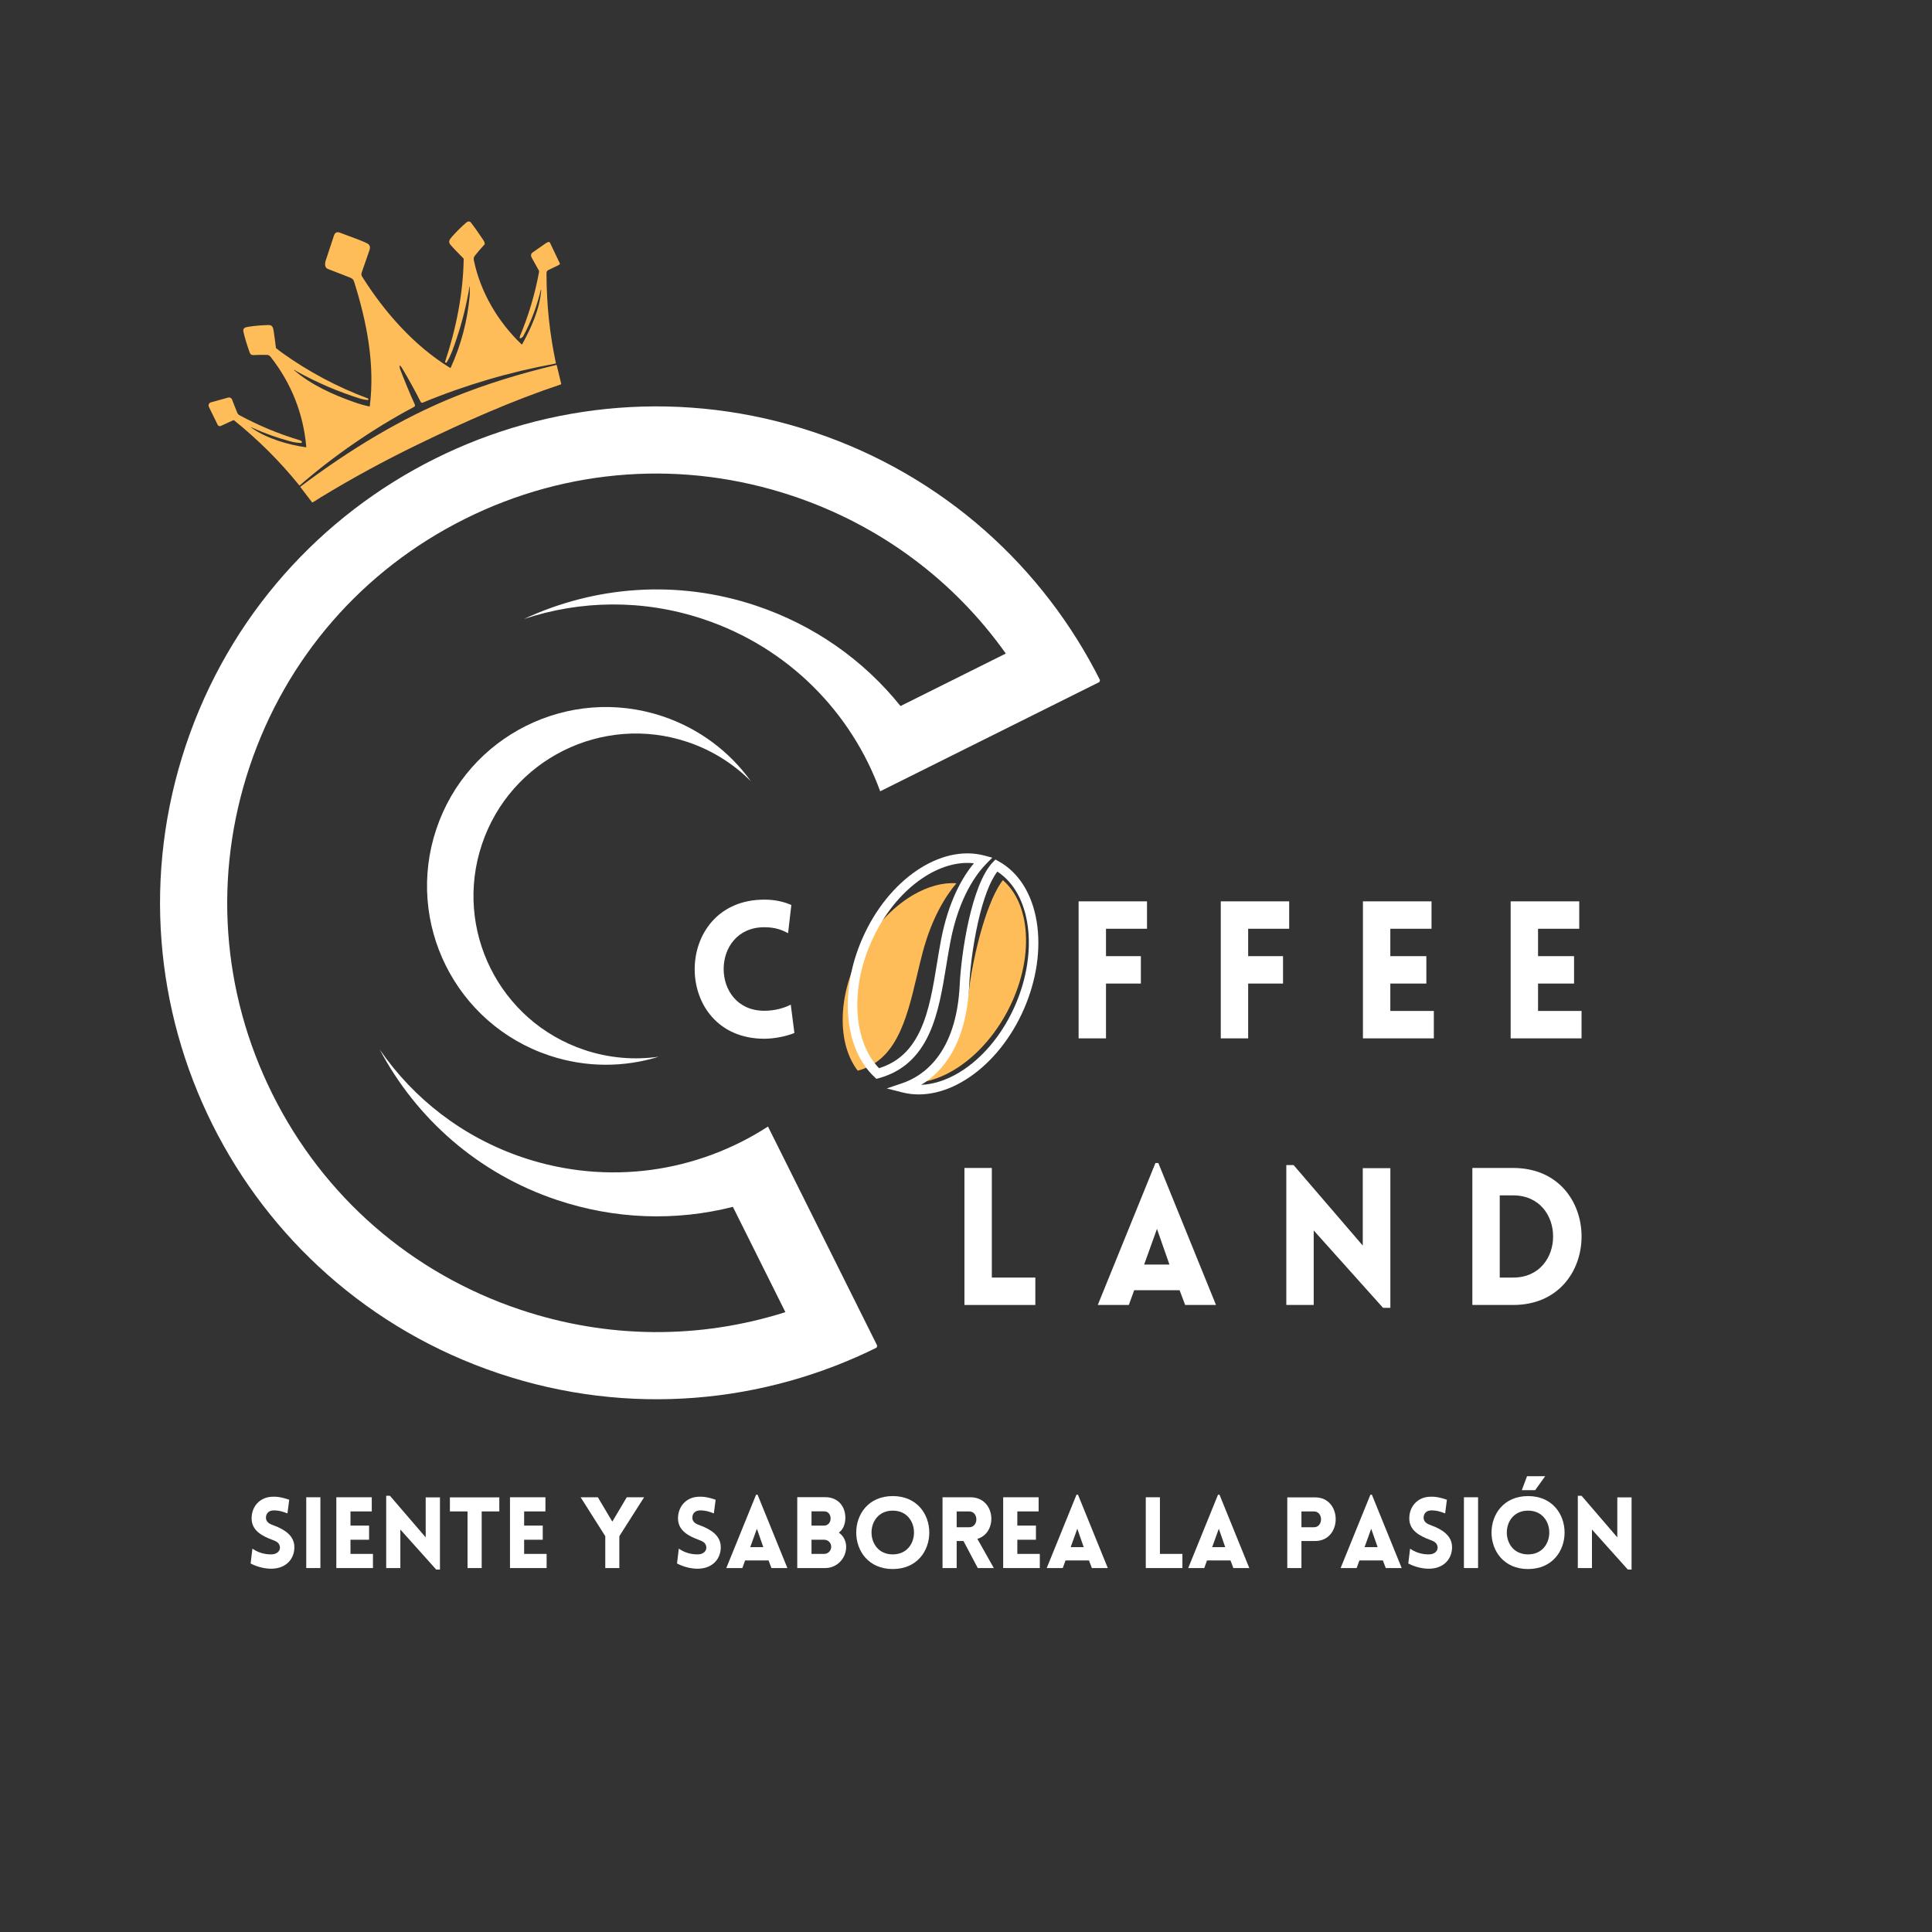 <svg xmlns="http://www.w3.org/2000/svg" xmlns:xlink="http://www.w3.org/1999/xlink" width="500" zoomAndPan="magnify" viewBox="0 0 375 375" height="500" preserveAspectRatio="xMidYMid meet" version="1.0"><rect x="0" y="0" width="375" height="375" fill="#333333" stroke="none"/><defs><g/><clipPath id="f445b46dc0"><path d="M 31 78 L 214 78 L 214 272 L 31 272 Z M 31 78 " clip-rule="nonzero"/></clipPath><clipPath id="d9144fcce3"><path d="M 66.664 53.25 L 222.422 105.383 L 161.246 288.164 L 5.488 236.035 Z M 66.664 53.25 " clip-rule="nonzero"/></clipPath><clipPath id="8dbe79f91f"><path d="M 66.664 53.25 L 222.422 105.383 L 161.246 288.164 L 5.488 236.035 Z M 66.664 53.25 " clip-rule="nonzero"/></clipPath><clipPath id="0c75d33ffc"><path d="M 66.645 53.312 L 222.824 105.582 L 161.656 288.352 L 5.473 236.082 Z M 66.645 53.312 " clip-rule="nonzero"/></clipPath><clipPath id="a27b42a548"><path d="M 66.645 53.312 L 222.594 105.504 L 161.445 288.207 L 5.496 236.016 Z M 66.645 53.312 " clip-rule="nonzero"/></clipPath><clipPath id="75c28ca607"><path d="M 82 137 L 146 137 L 146 207 L 82 207 Z M 82 137 " clip-rule="nonzero"/></clipPath><clipPath id="3b96c2bc8b"><path d="M 66.664 53.25 L 222.422 105.383 L 161.246 288.164 L 5.488 236.035 Z M 66.664 53.25 " clip-rule="nonzero"/></clipPath><clipPath id="dbb4b41de2"><path d="M 66.664 53.25 L 222.422 105.383 L 161.246 288.164 L 5.488 236.035 Z M 66.664 53.25 " clip-rule="nonzero"/></clipPath><clipPath id="23f3b261fa"><path d="M 163 171 L 186 171 L 186 208 L 163 208 Z M 163 171 " clip-rule="nonzero"/></clipPath><clipPath id="5eb9dc85b1"><path d="M 177.219 159.719 L 208.816 173.57 L 188.945 218.906 L 157.344 205.055 Z M 177.219 159.719 " clip-rule="nonzero"/></clipPath><clipPath id="cf690f114a"><path d="M 177.219 159.719 L 208.816 173.57 L 188.945 218.906 L 157.344 205.055 Z M 177.219 159.719 " clip-rule="nonzero"/></clipPath><clipPath id="ba40058056"><path d="M 179 170 L 200 170 L 200 210 L 179 210 Z M 179 170 " clip-rule="nonzero"/></clipPath><clipPath id="717ced21c8"><path d="M 177.219 159.719 L 208.816 173.57 L 188.945 218.906 L 157.344 205.055 Z M 177.219 159.719 " clip-rule="nonzero"/></clipPath><clipPath id="97366aad84"><path d="M 177.219 159.719 L 208.816 173.57 L 188.945 218.906 L 157.344 205.055 Z M 177.219 159.719 " clip-rule="nonzero"/></clipPath><clipPath id="71ed2a046d"><path d="M 164 165 L 193 165 L 193 210 L 164 210 Z M 164 165 " clip-rule="nonzero"/></clipPath><clipPath id="0f3f44c889"><path d="M 177.219 159.719 L 208.816 173.57 L 188.945 218.906 L 157.344 205.055 Z M 177.219 159.719 " clip-rule="nonzero"/></clipPath><clipPath id="9be8b0d43e"><path d="M 177.219 159.719 L 208.816 173.57 L 188.945 218.906 L 157.344 205.055 Z M 177.219 159.719 " clip-rule="nonzero"/></clipPath><clipPath id="8782a61ac1"><path d="M 172 166 L 202 166 L 202 213 L 172 213 Z M 172 166 " clip-rule="nonzero"/></clipPath><clipPath id="ba22543811"><path d="M 177.219 159.719 L 208.816 173.57 L 188.945 218.906 L 157.344 205.055 Z M 177.219 159.719 " clip-rule="nonzero"/></clipPath><clipPath id="eb098e7647"><path d="M 177.219 159.719 L 208.816 173.57 L 188.945 218.906 L 157.344 205.055 Z M 177.219 159.719 " clip-rule="nonzero"/></clipPath><clipPath id="05f9d56e43"><path d="M 191.824 166.133 L 208.598 173.484 L 188.816 218.613 L 172.043 211.262 Z M 191.824 166.133 " clip-rule="nonzero"/></clipPath><clipPath id="e9cf008863"><path d="M 191.824 166.133 L 208.559 173.465 L 188.785 218.57 L 172.055 211.238 Z M 191.824 166.133 " clip-rule="nonzero"/></clipPath><clipPath id="542b8ae5b5"><path d="M 40 42 L 109 42 L 109 98 L 40 98 Z M 40 42 " clip-rule="nonzero"/></clipPath><clipPath id="7074ffc600"><path d="M 31.918 60.898 L 98.289 29.324 L 117.945 70.637 L 51.574 102.211 Z M 31.918 60.898 " clip-rule="nonzero"/></clipPath><clipPath id="4513c8e5a9"><path d="M 31.91 60.887 L 98.281 29.309 L 117.938 70.621 L 51.566 102.199 Z M 31.91 60.887 " clip-rule="nonzero"/></clipPath></defs><g clip-path="url(#f445b46dc0)"><g clip-path="url(#d9144fcce3)"><g clip-path="url(#8dbe79f91f)"><g clip-path="url(#0c75d33ffc)"><g clip-path="url(#a27b42a548)"><path fill="#ffffff" d="M 101.582 224.699 C 89.812 220.758 80.254 213.227 73.715 203.73 C 80.773 217.039 92.738 227.773 108.117 232.918 C 119.312 236.664 131.078 237.082 142.254 234.25 L 152.445 254.688 C 135.766 259.98 117.902 259.871 100.992 254.211 C 79.895 247.152 62.812 232.297 52.891 212.391 C 42.965 192.48 41.387 169.898 48.449 148.805 C 55.508 127.711 70.359 110.629 90.27 100.703 C 110.176 90.781 132.758 89.203 153.855 96.262 C 170.766 101.922 185.098 112.586 195.227 126.852 L 174.789 137.043 C 167.57 128.055 157.922 121.301 146.727 117.555 C 131.352 112.41 115.336 113.777 101.688 120.152 C 112.625 116.508 124.789 116.246 136.562 120.188 C 153.117 125.727 165.297 138.371 170.844 153.59 L 213.637 132.262 C 202.637 110.195 183.223 92.328 157.996 83.887 C 107.543 67 52.957 94.211 36.07 144.664 C 19.184 195.117 46.395 249.703 96.848 266.59 C 122.074 275.031 148.336 272.449 170.398 261.453 L 149.066 218.66 C 135.473 227.473 118.141 230.238 101.582 224.699 " fill-opacity="1" fill-rule="nonzero"/></g></g></g></g></g><g clip-path="url(#75c28ca607)"><g clip-path="url(#3b96c2bc8b)"><g clip-path="url(#dbb4b41de2)"><path fill="#ffffff" d="M 113.422 203.785 C 96.914 198.262 88.012 180.402 93.539 163.895 C 99.062 147.391 116.922 138.488 133.43 144.012 C 138.242 145.625 142.406 148.285 145.758 151.652 C 141.652 145.949 135.785 141.438 128.617 139.035 C 110.438 132.953 90.77 142.758 84.688 160.934 C 78.602 179.113 88.406 198.781 106.586 204.863 C 113.754 207.262 121.156 207.191 127.867 205.105 C 123.164 205.777 118.234 205.398 113.422 203.785 " fill-opacity="1" fill-rule="nonzero"/></g></g></g><g fill="#ffffff" fill-opacity="1"><g transform="translate(133.068, 201.545)"><g><path d="M 19.898 -20.418 L 20.531 -25.887 C 18.93 -26.594 17.145 -26.926 15.285 -26.926 C -2.715 -26.926 -2.754 0.074 15.285 0.074 C 17.145 0.074 19.488 -0.371 21.125 -1.043 L 20.418 -6.547 C 19.414 -6.023 17.594 -5.355 15.285 -5.355 C 4.762 -5.355 4.762 -21.57 15.285 -21.57 C 17.594 -21.57 18.895 -20.938 19.898 -20.418 Z M 19.898 -20.418 "/></g></g></g><g fill="#ffffff" fill-opacity="1"><g transform="translate(165.388, 201.545)"><g/></g></g><g fill="#ffffff" fill-opacity="1"><g transform="translate(185.88, 201.545)"><g/></g></g><g fill="#ffffff" fill-opacity="1"><g transform="translate(206.38, 201.545)"><g><path d="M 16.254 -21.273 L 16.254 -26.594 L 2.977 -26.594 L 2.977 0 L 8.293 0 L 8.293 -10.637 L 15.062 -10.637 L 15.062 -15.957 L 8.293 -15.957 L 8.293 -21.273 Z M 16.254 -21.273 "/></g></g></g><g fill="#ffffff" fill-opacity="1"><g transform="translate(233.974, 201.545)"><g><path d="M 16.254 -21.273 L 16.254 -26.594 L 2.977 -26.594 L 2.977 0 L 8.293 0 L 8.293 -10.637 L 15.062 -10.637 L 15.062 -15.957 L 8.293 -15.957 L 8.293 -21.273 Z M 16.254 -21.273 "/></g></g></g><g fill="#ffffff" fill-opacity="1"><g transform="translate(261.568, 201.545)"><g><path d="M 16.738 0 L 16.738 -5.32 L 8.293 -5.32 L 8.293 -10.637 L 15.285 -10.637 L 15.285 -15.957 L 8.293 -15.957 L 8.293 -21.273 L 16.289 -21.273 L 16.289 -26.594 L 2.977 -26.594 L 2.977 0 Z M 16.738 0 "/></g></g></g><g fill="#ffffff" fill-opacity="1"><g transform="translate(290.24, 201.545)"><g><path d="M 16.738 0 L 16.738 -5.32 L 8.293 -5.32 L 8.293 -10.637 L 15.285 -10.637 L 15.285 -15.957 L 8.293 -15.957 L 8.293 -21.273 L 16.289 -21.273 L 16.289 -26.594 L 2.977 -26.594 L 2.977 0 Z M 16.738 0 "/></g></g></g><g fill="#ffffff" fill-opacity="1"><g transform="translate(184.22, 253.295)"><g><path d="M 2.977 -26.594 L 2.977 0 L 16.738 0 L 16.738 -5.32 L 8.293 -5.32 L 8.293 -26.594 Z M 2.977 -26.594 "/></g></g></g><g fill="#ffffff" fill-opacity="1"><g transform="translate(212.483, 253.295)"><g><path d="M 0.594 0 L 6.621 0 L 7.66 -2.863 L 16.477 -2.863 L 17.555 0 L 23.543 0 L 12.348 -27.559 L 11.789 -27.559 Z M 9.594 -7.848 L 12.086 -14.766 L 14.504 -7.848 Z M 9.594 -7.848 "/></g></g></g><g fill="#ffffff" fill-opacity="1"><g transform="translate(246.696, 253.295)"><g><path d="M 8.293 -14.469 L 21.758 0.559 L 23.172 0.559 L 23.172 -26.555 L 17.816 -26.555 L 17.816 -11.531 L 4.391 -27.152 L 2.977 -27.152 L 2.977 0 L 8.293 0 Z M 8.293 -14.469 "/></g></g></g><g fill="#ffffff" fill-opacity="1"><g transform="translate(282.805, 253.295)"><g><path d="M 10.898 -26.594 L 2.977 -26.594 L 2.977 0 L 10.898 0 C 28.602 0 28.602 -26.594 10.898 -26.594 Z M 10.898 -21.273 C 21.238 -21.273 21.238 -5.32 10.898 -5.32 L 8.293 -5.32 L 8.293 -21.273 Z M 10.898 -21.273 "/></g></g></g><g clip-path="url(#23f3b261fa)"><g clip-path="url(#5eb9dc85b1)"><g clip-path="url(#cf690f114a)"><path fill="#ffbd59" d="M 166.492 207.82 C 164.672 205.48 163.637 202.156 163.57 198.398 C 163.488 193.977 164.672 189.305 166.992 184.883 C 169.512 180.078 173.137 176.121 177.191 173.742 C 180.086 172.051 182.98 171.262 185.645 171.438 C 183.492 173.973 180.863 178.195 179.086 184.863 C 178.699 186.32 178.34 187.848 177.992 189.32 C 176.984 193.594 175.941 198.012 174.07 201.465 C 172.211 204.898 169.793 206.926 166.492 207.82 " fill-opacity="1" fill-rule="nonzero"/></g></g></g><g clip-path="url(#ba40058056)"><g clip-path="url(#717ced21c8)"><g clip-path="url(#97366aad84)"><path fill="#ffbd59" d="M 179.32 209.98 C 183.066 207.172 186.949 201.883 188.117 191.918 C 188.43 189.266 189.285 184.527 190.664 179.898 C 191.898 175.762 193.27 172.648 194.648 170.832 C 197.25 173.062 198.828 176.688 199.109 181.125 C 199.414 185.941 198.164 191.297 195.586 196.211 C 192.977 201.18 189.23 205.281 185.035 207.754 C 183.133 208.879 181.195 209.629 179.32 209.98 " fill-opacity="1" fill-rule="nonzero"/></g></g></g><g clip-path="url(#71ed2a046d)"><g clip-path="url(#0f3f44c889)"><g clip-path="url(#9be8b0d43e)"><path fill="#ffffff" d="M 178.691 199.828 C 176.895 203.777 174.324 206.176 170.621 207.336 C 168.324 204.969 166.867 201.41 166.496 197.238 C 166.09 192.633 166.977 187.68 169.07 182.906 C 171.344 177.723 174.828 173.34 178.891 170.559 C 182.281 168.238 185.824 167.203 189.035 167.559 C 186.738 170.328 184.098 174.957 182.656 182.426 C 182.371 183.926 182.113 185.5 181.863 187.02 C 181.137 191.484 180.387 196.098 178.691 199.828 Z M 183.688 187.316 C 183.934 185.809 184.188 184.25 184.473 182.777 C 186.152 174.055 189.586 169.527 191.484 167.605 L 192.602 166.473 L 191.062 166.062 C 182.57 163.812 172.387 170.734 167.379 182.168 C 162.867 192.457 163.832 203.512 169.73 209.047 L 170.105 209.402 L 170.605 209.266 C 175.086 208.031 178.281 205.191 180.371 200.594 C 182.168 196.637 182.941 191.898 183.688 187.316 " fill-opacity="1" fill-rule="nonzero"/></g></g></g><g clip-path="url(#8782a61ac1)"><g clip-path="url(#ba22543811)"><g clip-path="url(#eb098e7647)"><g clip-path="url(#05f9d56e43)"><g clip-path="url(#e9cf008863)"><path fill="#ffffff" d="M 178.797 210.57 C 182.895 208.102 187.586 202.75 188.129 191.172 C 188.254 188.527 188.77 183.781 189.812 179.113 C 190.855 174.445 192.152 171.035 193.582 169.176 C 200.117 173.395 201.66 184.602 197.031 195.164 C 194.77 200.324 191.297 204.699 187.258 207.477 C 184.453 209.41 181.539 210.461 178.797 210.57 Z M 201.215 178.859 C 200.32 173.453 197.699 169.301 193.832 167.176 L 193.211 166.832 L 192.723 167.344 C 188.492 171.75 186.559 185.242 186.285 191.086 C 185.645 204.723 178.992 208.957 175.082 210.266 L 172.109 211.262 L 175.148 212.035 C 183.609 214.195 193.742 207.262 198.723 195.906 C 201.207 190.234 202.094 184.184 201.215 178.859 " fill-opacity="1" fill-rule="nonzero"/></g></g></g></g></g><g fill="#ffffff" fill-opacity="1"><g transform="translate(47.742, 304.358)"><g><path d="M 0.902 -0.883 C 2.766 0.078 4.477 0.172 5.246 0.117 C 7.82 -0.02 9.395 -1.77 9.395 -4.055 C 9.395 -6.246 7.551 -7.477 5.418 -8.262 C 4.629 -8.531 3.957 -8.879 3.883 -9.645 C 3.824 -10.414 4.266 -11.125 5.246 -11.184 C 5.668 -11.203 6.531 -11.223 8.051 -10.605 L 8.398 -13.258 C 6.629 -13.875 5.688 -13.875 4.977 -13.836 C 2.691 -13.719 1.094 -11.953 1.094 -9.645 C 1.094 -7.34 3.016 -6.246 5.168 -5.457 C 5.938 -5.188 6.531 -4.844 6.59 -4.055 C 6.668 -3.305 5.977 -2.73 5.168 -2.672 C 4.535 -2.613 2.824 -2.652 1.25 -3.766 Z M 0.902 -0.883 "/></g></g></g><g fill="#ffffff" fill-opacity="1"><g transform="translate(57.903, 304.358)"><g><path d="M 4.285 0 L 4.285 -13.738 L 1.539 -13.738 L 1.539 0 Z M 4.285 0 "/></g></g></g><g fill="#ffffff" fill-opacity="1"><g transform="translate(63.742, 304.358)"><g><path d="M 8.648 0 L 8.648 -2.746 L 4.285 -2.746 L 4.285 -5.496 L 7.898 -5.496 L 7.898 -8.242 L 4.285 -8.242 L 4.285 -10.992 L 8.418 -10.992 L 8.418 -13.738 L 1.539 -13.738 L 1.539 0 Z M 8.648 0 "/></g></g></g><g fill="#ffffff" fill-opacity="1"><g transform="translate(73.422, 304.358)"><g><path d="M 4.285 -7.477 L 11.242 0.289 L 11.973 0.289 L 11.973 -13.719 L 9.203 -13.719 L 9.203 -5.957 L 2.266 -14.027 L 1.539 -14.027 L 1.539 0 L 4.285 0 Z M 4.285 -7.477 "/></g></g></g><g fill="#ffffff" fill-opacity="1"><g transform="translate(86.944, 304.358)"><g><path d="M 6.551 0 L 6.551 -10.992 L 9.973 -10.992 L 9.973 -13.719 L 0.383 -13.719 L 0.383 -10.992 L 3.805 -10.992 L 3.805 0 Z M 6.551 0 "/></g></g></g><g fill="#ffffff" fill-opacity="1"><g transform="translate(97.45, 304.358)"><g><path d="M 8.648 0 L 8.648 -2.746 L 4.285 -2.746 L 4.285 -5.496 L 7.898 -5.496 L 7.898 -8.242 L 4.285 -8.242 L 4.285 -10.992 L 8.418 -10.992 L 8.418 -13.738 L 1.539 -13.738 L 1.539 0 Z M 8.648 0 "/></g></g></g><g fill="#ffffff" fill-opacity="1"><g transform="translate(107.131, 304.358)"><g/></g></g><g fill="#ffffff" fill-opacity="1"><g transform="translate(112.585, 304.358)"><g><path d="M 4.898 0 L 7.629 0 L 7.629 -6.188 L 12.434 -13.738 L 9.07 -13.738 L 6.266 -9.012 L 3.457 -13.738 L 0.117 -13.738 L 4.898 -6.188 Z M 4.898 0 "/></g></g></g><g fill="#ffffff" fill-opacity="1"><g transform="translate(125.051, 304.358)"><g/></g></g><g fill="#ffffff" fill-opacity="1"><g transform="translate(130.506, 304.358)"><g><path d="M 0.902 -0.883 C 2.766 0.078 4.477 0.172 5.246 0.117 C 7.82 -0.02 9.395 -1.77 9.395 -4.055 C 9.395 -6.246 7.551 -7.477 5.418 -8.262 C 4.629 -8.531 3.957 -8.879 3.883 -9.645 C 3.824 -10.414 4.266 -11.125 5.246 -11.184 C 5.668 -11.203 6.531 -11.223 8.051 -10.605 L 8.398 -13.258 C 6.629 -13.875 5.688 -13.875 4.977 -13.836 C 2.691 -13.719 1.094 -11.953 1.094 -9.645 C 1.094 -7.34 3.016 -6.246 5.168 -5.457 C 5.938 -5.188 6.531 -4.844 6.59 -4.055 C 6.668 -3.305 5.977 -2.73 5.168 -2.672 C 4.535 -2.613 2.824 -2.652 1.25 -3.766 Z M 0.902 -0.883 "/></g></g></g><g fill="#ffffff" fill-opacity="1"><g transform="translate(140.666, 304.358)"><g><path d="M 0.309 0 L 3.422 0 L 3.957 -1.48 L 8.512 -1.48 L 9.07 0 L 12.164 0 L 6.379 -14.238 L 6.09 -14.238 Z M 4.957 -4.055 L 6.246 -7.629 L 7.492 -4.055 Z M 4.957 -4.055 "/></g></g></g><g fill="#ffffff" fill-opacity="1"><g transform="translate(153.208, 304.358)"><g><path d="M 1.539 0 L 6.977 0 C 9.203 0 11.031 -1.824 11.031 -4.133 C 11.031 -5.207 10.512 -6.266 9.609 -6.879 C 10.473 -7.477 10.836 -8.551 10.875 -9.59 C 10.934 -12.008 9.414 -13.758 6.977 -13.758 L 1.539 -13.758 Z M 4.305 -11.012 L 6.746 -11.012 C 7.531 -11.012 8.012 -10.395 8.012 -9.625 C 8.012 -8.879 7.531 -8.242 6.746 -8.242 L 4.305 -8.242 Z M 4.305 -5.496 L 6.746 -5.496 C 7.531 -5.496 8.129 -4.898 8.129 -4.133 C 8.129 -3.363 7.531 -2.746 6.746 -2.746 L 4.305 -2.746 Z M 4.305 -5.496 "/></g></g></g><g fill="#ffffff" fill-opacity="1"><g transform="translate(165.136, 304.358)"><g><path d="M 8.148 0.191 C 17.602 0.191 17.602 -13.969 8.148 -13.969 C -1.305 -13.969 -1.305 0.191 8.148 0.191 Z M 8.148 -2.652 C 2.652 -2.652 2.652 -11.145 8.148 -11.145 C 13.645 -11.145 13.645 -2.652 8.148 -2.652 Z M 8.148 -2.652 "/></g></g></g><g fill="#ffffff" fill-opacity="1"><g transform="translate(181.405, 304.358)"><g><path d="M 8.379 0 L 11.492 0 L 8.301 -5.668 C 12.336 -6.84 11.855 -13.738 6.957 -13.738 L 1.539 -13.738 L 1.539 0 L 4.285 0 L 4.285 -5.246 L 5.609 -5.246 Z M 4.285 -7.918 L 4.285 -10.992 L 6.707 -10.992 C 8.57 -10.992 8.57 -7.918 6.707 -7.918 Z M 4.285 -7.918 "/></g></g></g><g fill="#ffffff" fill-opacity="1"><g transform="translate(193.178, 304.358)"><g><path d="M 8.648 0 L 8.648 -2.746 L 4.285 -2.746 L 4.285 -5.496 L 7.898 -5.496 L 7.898 -8.242 L 4.285 -8.242 L 4.285 -10.992 L 8.418 -10.992 L 8.418 -13.738 L 1.539 -13.738 L 1.539 0 Z M 8.648 0 "/></g></g></g><g fill="#ffffff" fill-opacity="1"><g transform="translate(202.859, 304.358)"><g><path d="M 0.309 0 L 3.422 0 L 3.957 -1.48 L 8.512 -1.48 L 9.07 0 L 12.164 0 L 6.379 -14.238 L 6.09 -14.238 Z M 4.957 -4.055 L 6.246 -7.629 L 7.492 -4.055 Z M 4.957 -4.055 "/></g></g></g><g fill="#ffffff" fill-opacity="1"><g transform="translate(215.401, 304.358)"><g/></g></g><g fill="#ffffff" fill-opacity="1"><g transform="translate(220.856, 304.358)"><g><path d="M 1.539 -13.738 L 1.539 0 L 8.648 0 L 8.648 -2.746 L 4.285 -2.746 L 4.285 -13.738 Z M 1.539 -13.738 "/></g></g></g><g fill="#ffffff" fill-opacity="1"><g transform="translate(230.325, 304.358)"><g><path d="M 0.309 0 L 3.422 0 L 3.957 -1.48 L 8.512 -1.48 L 9.07 0 L 12.164 0 L 6.379 -14.238 L 6.09 -14.238 Z M 4.957 -4.055 L 6.246 -7.629 L 7.492 -4.055 Z M 4.957 -4.055 "/></g></g></g><g fill="#ffffff" fill-opacity="1"><g transform="translate(242.867, 304.358)"><g/></g></g><g fill="#ffffff" fill-opacity="1"><g transform="translate(248.322, 304.358)"><g><path d="M 4.285 0 L 4.285 -5.246 L 6.938 -5.246 C 12.258 -5.246 12.277 -13.719 6.938 -13.719 L 1.539 -13.719 L 1.539 0 Z M 4.285 -7.918 L 4.285 -10.992 L 6.707 -10.992 C 8.551 -10.992 8.551 -7.918 6.707 -7.918 Z M 4.285 -7.918 "/></g></g></g><g fill="#ffffff" fill-opacity="1"><g transform="translate(259.904, 304.358)"><g><path d="M 0.309 0 L 3.422 0 L 3.957 -1.48 L 8.512 -1.48 L 9.07 0 L 12.164 0 L 6.379 -14.238 L 6.09 -14.238 Z M 4.957 -4.055 L 6.246 -7.629 L 7.492 -4.055 Z M 4.957 -4.055 "/></g></g></g><g fill="#ffffff" fill-opacity="1"><g transform="translate(272.446, 304.358)"><g><path d="M 0.902 -0.883 C 2.766 0.078 4.477 0.172 5.246 0.117 C 7.82 -0.02 9.395 -1.77 9.395 -4.055 C 9.395 -6.246 7.551 -7.477 5.418 -8.262 C 4.629 -8.531 3.957 -8.879 3.883 -9.645 C 3.824 -10.414 4.266 -11.125 5.246 -11.184 C 5.668 -11.203 6.531 -11.223 8.051 -10.605 L 8.398 -13.258 C 6.629 -13.875 5.688 -13.875 4.977 -13.836 C 2.691 -13.719 1.094 -11.953 1.094 -9.645 C 1.094 -7.34 3.016 -6.246 5.168 -5.457 C 5.938 -5.188 6.531 -4.844 6.59 -4.055 C 6.668 -3.305 5.977 -2.73 5.168 -2.672 C 4.535 -2.613 2.824 -2.652 1.25 -3.766 Z M 0.902 -0.883 "/></g></g></g><g fill="#ffffff" fill-opacity="1"><g transform="translate(282.607, 304.358)"><g><path d="M 4.285 0 L 4.285 -13.738 L 1.539 -13.738 L 1.539 0 Z M 4.285 0 "/></g></g></g><g fill="#ffffff" fill-opacity="1"><g transform="translate(288.446, 304.358)"><g><path d="M 11.473 -17.832 L 7.953 -17.832 L 6.938 -15.121 L 9.531 -15.121 Z M 8.148 0.191 C 17.602 0.191 17.602 -13.969 8.148 -13.969 C -1.305 -13.969 -1.305 0.191 8.148 0.191 Z M 8.148 -2.652 C 2.652 -2.652 2.652 -11.145 8.148 -11.145 C 13.645 -11.145 13.645 -2.652 8.148 -2.652 Z M 8.148 -2.652 "/></g></g></g><g fill="#ffffff" fill-opacity="1"><g transform="translate(304.714, 304.358)"><g><path d="M 4.285 -7.477 L 11.242 0.289 L 11.973 0.289 L 11.973 -13.719 L 9.203 -13.719 L 9.203 -5.957 L 2.266 -14.027 L 1.539 -14.027 L 1.539 0 L 4.285 0 Z M 4.285 -7.477 "/></g></g></g><g clip-path="url(#542b8ae5b5)"><g clip-path="url(#7074ffc600)"><g clip-path="url(#4513c8e5a9)"><path fill="#ffbd59" d="M 49.062 83.062 C 48.594 82.848 48.574 82.887 48.996 83.168 C 51.957 85.18 56.012 86.34 59.371 86.816 C 59.426 86.828 59.453 86.801 59.449 86.738 C 58.887 80.332 56.582 74.441 52.547 69.293 C 52.332 69.027 52.117 68.898 51.895 68.887 C 50.996 68.863 50.102 68.875 49.195 68.922 C 48.59 68.953 48.52 68.566 48.348 68.094 C 47.84 66.629 47.461 65.379 47.238 64.328 C 47.105 63.676 47.637 63.512 48.184 63.43 C 49.496 63.23 50.801 63.121 52.133 63.09 C 52.863 63.078 53.031 63.594 53.117 64.258 C 53.285 65.332 53.418 66.41 53.551 67.488 C 53.555 67.551 53.586 67.59 53.629 67.617 C 53.961 67.891 54.297 68.148 54.645 68.398 C 59.832 72.125 65.422 75.105 71.418 77.34 C 71.449 77.352 71.473 77.371 71.488 77.402 C 71.535 77.473 71.52 77.57 71.449 77.617 C 71.422 77.637 71.387 77.641 71.348 77.645 C 70.902 77.617 70.418 77.527 69.926 77.375 C 65.676 76.043 61.551 74.277 57.555 72.062 C 57.383 71.969 57.25 71.879 57.168 71.785 L 57.168 71.781 C 57.152 71.777 57.125 71.773 57.121 71.789 L 57.121 71.797 C 57.113 71.805 57.109 71.82 57.105 71.844 C 57.098 71.852 57.105 71.863 57.109 71.875 C 60.359 74.684 64.645 76.617 68.742 78.059 C 69.805 78.43 70.785 78.703 71.676 78.891 C 71.734 78.906 71.773 78.883 71.781 78.816 C 72.777 70.754 71.254 62.699 68.762 54.766 C 68.582 54.207 68.395 54.047 67.836 53.836 C 66.445 53.285 65.047 52.75 63.664 52.211 C 63.008 51.957 63.012 51.238 63.227 50.555 C 63.75 48.934 64.289 47.312 64.828 45.699 C 65.027 45.129 65.398 44.953 65.965 45.16 C 68.727 46.16 70.473 46.84 71.184 47.191 C 72.137 47.648 71.793 48.336 71.48 49.234 C 71.07 50.449 70.637 51.672 70.211 52.883 C 70.105 53.168 70.133 53.438 70.289 53.688 C 74.617 60.574 80.375 67.121 87.359 71.402 C 87.426 71.434 87.469 71.422 87.488 71.359 C 89.5 66.941 90.719 62.309 91.16 57.445 C 91.211 56.883 91.172 56.242 91.184 55.652 C 91.184 55.629 91.176 55.613 91.16 55.605 C 91.16 55.605 91.156 55.602 91.148 55.605 C 91.133 55.605 91.125 55.617 91.129 55.629 C 90.562 59.094 89.719 62.496 88.59 65.832 C 88.113 67.258 87.539 68.984 86.754 70.262 C 86.645 70.438 86.543 70.457 86.43 70.355 C 86.387 70.316 86.367 70.254 86.395 70.199 C 88.523 63.848 89.902 56.992 90 50.266 C 89.992 50.219 89.984 50.172 89.941 50.141 C 88.688 48.887 87.852 48.008 87.438 47.516 C 86.906 46.855 87.312 46.426 87.805 45.859 C 88.641 44.926 89.527 44.039 90.477 43.215 C 90.766 42.969 91.152 42.871 91.406 43.191 C 91.895 43.812 92.688 44.926 93.777 46.547 C 93.973 46.828 94.07 47.086 94.086 47.328 C 94.094 47.375 94.07 47.43 94.035 47.465 C 93.379 48.168 92.762 48.895 92.164 49.641 C 91.91 49.961 91.914 50.23 91.992 50.605 C 93.285 56.742 96.641 62.457 101.23 66.832 L 101.234 66.836 C 101.273 66.863 101.332 66.855 101.355 66.82 L 101.363 66.812 C 103.145 63.52 104.766 60.02 105.051 56.27 L 105.047 56.266 C 105.055 56.254 105.039 56.25 105.031 56.254 C 105.016 56.254 105.004 56.254 104.98 56.258 C 104.969 56.258 104.969 56.262 104.965 56.277 C 104.199 59.492 103.074 62.465 101.586 65.199 C 101.477 65.398 101.289 65.562 101.016 65.684 C 100.961 65.703 100.91 65.672 100.887 65.625 L 100.895 65.613 C 100.859 65.488 100.883 65.344 100.949 65.172 C 102.625 61.172 103.852 57.027 104.637 52.754 C 104.648 52.68 104.633 52.598 104.602 52.523 C 104.145 51.727 103.691 50.902 103.227 50.062 C 102.98 49.598 103.039 49.238 103.41 48.98 C 104.258 48.395 105.105 47.801 105.953 47.207 C 106.641 46.727 106.934 47.031 107.223 47.691 C 107.699 48.773 108.176 49.801 108.664 50.773 C 108.664 50.77 108.664 50.773 108.664 50.773 C 108.785 51.027 108.688 51.328 108.441 51.453 L 108.43 51.457 C 107.758 51.777 107.098 52.098 106.461 52.406 C 106.039 52.613 106.07 52.891 106.078 53.363 C 106.094 59.129 106.699 64.828 107.895 70.465 C 107.91 70.52 107.879 70.562 107.816 70.57 C 98.941 72.199 90.355 74.719 82.035 78.16 C 81.898 78.219 81.746 78.16 81.668 78.031 C 80.516 75.766 79.297 73.547 77.996 71.375 C 77.895 71.219 77.777 71.078 77.645 70.957 C 77.582 70.906 77.551 70.922 77.551 71.004 C 77.559 71.234 77.59 71.43 77.641 71.594 C 78.531 73.918 79.473 76.215 80.5 78.48 C 80.672 78.867 80.41 78.953 80.086 79.129 C 72.473 83.18 64.676 88.547 58.168 94.23 C 58.137 94.25 58.113 94.25 58.098 94.219 C 54.332 89.555 50.109 85.348 45.441 81.59 C 45.383 81.551 45.352 81.535 45.32 81.547 L 42.852 82.68 C 42.617 82.777 42.359 82.684 42.25 82.457 L 40.543 78.969 C 40.535 78.961 40.535 78.934 40.531 78.918 C 40.406 78.605 40.559 78.238 40.883 78.117 C 40.895 78.109 40.914 78.102 40.938 78.098 L 44.289 77.168 C 44.582 77.086 44.891 77.23 45.023 77.504 L 45.043 77.551 C 45.371 78.426 45.703 79.262 46.031 80.055 C 46.172 80.371 46.223 80.453 46.527 80.617 C 50.262 82.629 54.156 84.246 58.219 85.461 C 58.383 85.516 58.512 85.594 58.574 85.695 L 58.582 85.715 C 58.625 85.809 58.578 85.922 58.488 85.969 C 58.457 85.98 58.434 85.988 58.395 85.984 C 57.715 85.941 57.051 85.855 56.367 85.672 C 53.789 84.973 51.344 84.098 49.062 83.062 M 108.879 74.609 C 99.371 77.773 90.121 81.902 81.121 86.262 C 74.645 89.398 68.348 92.824 62.207 96.559 C 61.852 96.773 61.207 97.23 60.68 97.512 C 60.629 97.539 60.602 97.527 60.566 97.484 L 58.34 94.586 C 58.293 94.52 58.293 94.469 58.363 94.422 C 67.699 87.406 77.785 81.199 88.43 76.934 C 94.41 74.539 100.93 72.508 107.965 70.844 C 108.02 70.828 108.055 70.844 108.066 70.902 L 108.934 74.512 C 108.941 74.555 108.914 74.598 108.879 74.609 Z M 108.879 74.609 " fill-opacity="1" fill-rule="evenodd"/></g></g></g></svg>
